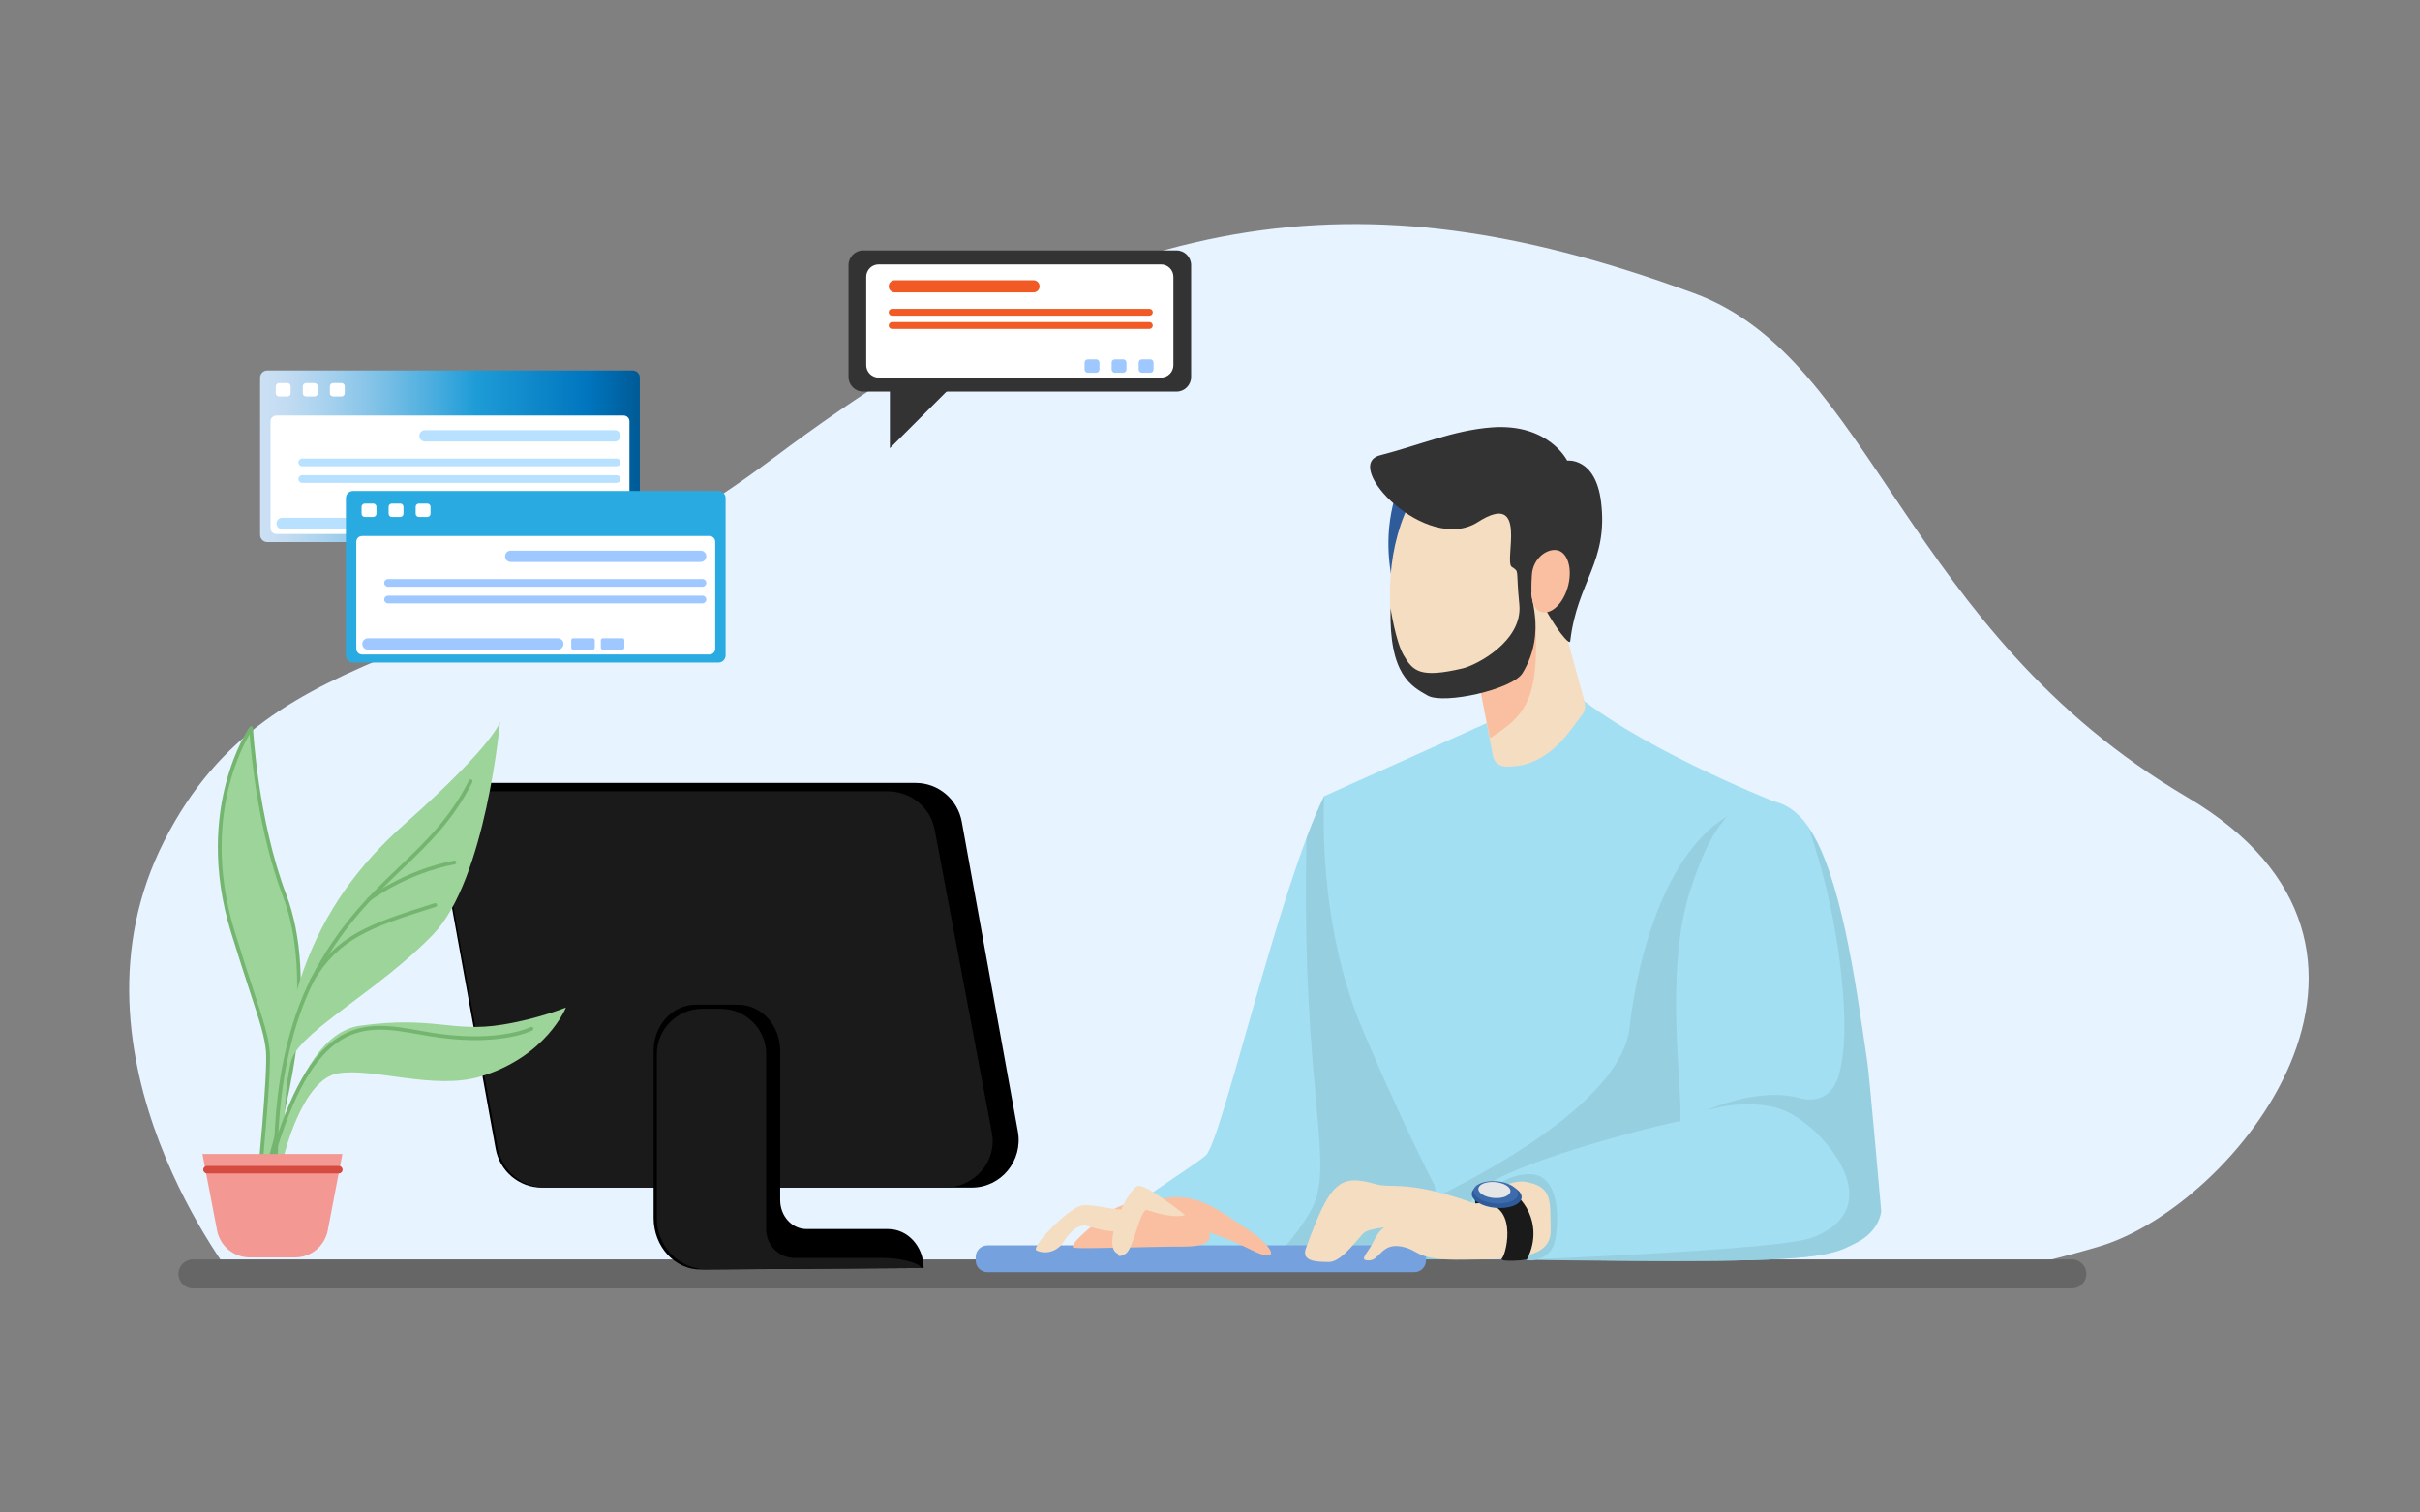 <?xml version="1.0" encoding="utf-8"?>
<!-- Generator: Adobe Illustrator 17.0.0, SVG Export Plug-In . SVG Version: 6.00 Build 0)  -->
<!DOCTYPE svg PUBLIC "-//W3C//DTD SVG 1.1//EN" "http://www.w3.org/Graphics/SVG/1.1/DTD/svg11.dtd">
<svg version="1.1" id="Слой_1" xmlns="http://www.w3.org/2000/svg" xmlns:xlink="http://www.w3.org/1999/xlink" x="0px" y="0px"
	 width="3200px" height="2000px" viewBox="0 0 3200 2000" enable-background="new 0 0 3200 2000" xml:space="preserve">
<rect x="0" y="0" width="3200" height="2000" fill="#808080" stroke="none"/>
<path fill="#E7F3FE" d="M313.67,1696.392c0,0-241.426-299.37-96.57-584.253c144.856-284.884,420.085-217.285,806.367-506.998
	c468.948-351.711,798.239-371.039,1216.793-217.284c236.601,86.913,275.228,444.226,651.854,666.339
	c339.525,200.233,62.771,540.797-115.886,593.911c-178.656,53.113-299.367,53.113-299.367,53.113L313.67,1696.392z"/>
<path fill="#A2DFF2" d="M1751.043,1052.768c-60.257,122.321-135.809,456.578-156.415,474.892
	c-20.604,18.315-139.653,89.288-160.259,123.629c-20.604,34.342-11.446,22.896-2.287,25.185c9.156,2.29,526.566,4.578,526.566,4.578
	s-59.524-354.86-66.392-357.15C1885.386,1321.612,1751.043,1052.768,1751.043,1052.768z"/>
<path fill="#96CFE0" d="M1665.365,1679.394c95.028,0.663,195.305,1.186,250.508,1.457l-75.581-451.997
	c-40.311-78.154-89.249-176.086-89.249-176.086c-7.595,15.421-15.435,34.213-23.38,55.312
	c-7.836,339.486,41.058,434.641,4.331,495.131C1703.336,1650.415,1677.178,1671.531,1665.365,1679.394z"/>
<path fill="#666666" d="M2739.674,1703.706H255.129c-10.584,0-19.164-8.581-19.164-19.164c0-10.585,8.581-19.166,19.164-19.166
	h2484.545c10.583,0,19.166,8.581,19.166,19.166C2758.84,1695.125,2750.258,1703.706,2739.674,1703.706z"/>
<path fill="#A2DFF2" d="M2068.353,905.131c85.938,79.327,277.227,154.552,277.227,154.552s29.063,268.526,9.233,420.57
	c-19.831,152.045-8.815,182.894-8.815,182.894h-394.431c0,0-52.936-73.461-149.841-301.885
	c-61.698-145.432-50.683-308.494-50.683-308.494l240.187-107.974L2068.353,905.131z"/>
<path fill="#96CFE0" d="M1951.567,1663.147h394.431c0,0-11.016-30.849,8.815-182.894c16.33-125.197-0.493-329.366-6.941-397.565
	L2312,1067.315c-90.055,25.948-141.951,160.268-157.214,291.535c-10.212,87.831-155.724,174.292-250.908,221.896
	C1935.15,1640.355,1951.567,1663.147,1951.567,1663.147z"/>
<path fill="#2E5B9A" d="M1854.868,629.511c-47.545,105.896,9.521,203.993,7.791,199.857s71.965-178.792,71.965-178.792
	L1854.868,629.511z"/>
<path fill="#F4DDC1" d="M2035.042,707.816l60.301,220.406c1.7,6.221,0.252,12.848-3.814,17.853
	c-14.145,17.422-34.285,53.261-74.909,64.757c-7.898,2.235-17.63,2.833-25.506,2.862c-8.282,0.03-15.419-5.801-16.99-13.931
	l-40.402-209.048L2035.042,707.816z"/>
<path fill="#F9BFA0" d="M2023.528,726.238l-22.041,9.034l-67.763,55.442l36.374,185.339
	C2031.781,937.595,2040.776,911.639,2023.528,726.238z"/>
<path fill="#F4DDC1" d="M2032.827,805.313c-13.348,72.505-67.602,121.542-121.182,109.526
	c-53.58-12.014-79.142-58.943-72.849-153.036c4.934-73.818,41.335-154.056,94.917-142.04
	C1987.293,631.777,2046.172,732.807,2032.827,805.313z"/>
<path fill="#A2DFF2" d="M2345.58,1059.683c79.805,18.021,94.634,180.111,120.582,351.063
	c2.986,19.676,18.316,186.216,18.316,186.216s1.526,30.527-29.001,45.791c-26.081,13.042-36.632,22.896-187.741,24.422
	c-145.125,1.466-332.238-4.579-332.238-4.579s-1.656-54,13.228-80.388c22.386-39.685,251.851-96.669,273.219-99.722
	c3.053-42.738-21.072-197.372,12.211-302.219c22.895-72.121,47.509-109.898,78.344-119.772
	C2322.78,1057.203,2333.751,1057.012,2345.58,1059.683z"/>
<path fill="#96CFE0" d="M2017.557,1665.884c71.545,1.076,169.73,2.103,250.179,1.29c151.109-1.526,161.66-11.38,187.741-24.422
	c30.527-15.264,32.053-41.212,32.053-41.212s-15.427-177.21-18.314-196.901c-16.792-114.477-34.933-245.472-77.154-308.704
	c39.685,116.329,46.077,214.483,46.788,256.406c0.359,21.23-1.599,50.305-7.795,70.615c-6.866,22.513-24.422,36.633-51.896,29.001
	c-54.949-15.264-123.635,16.79-123.635,16.79s51.896-18.317,100.74-1.526c48.844,16.79,149.583,128.214,39.685,169.425
	C2362.318,1649.259,2160.889,1659.542,2017.557,1665.884z"/>
<path fill="#96CFE0" d="M1960.937,1587.295c0,0,20.352-34.597,62.074-34.597c41.72,0,38.667,68.177,32.562,90.564
	c-6.107,22.387-30.529,23.404-30.529,23.404l-89.546-4.07L1960.937,1587.295z"/>
<path fill="#75A1DE" d="M1870.159,1682.204h-564.505c-8.514,0-15.479-6.966-15.479-15.478v-4.45c0-8.513,6.966-15.479,15.479-15.479
	h564.505c8.512,0,15.478,6.965,15.478,15.479v4.45C1885.637,1675.238,1878.671,1682.204,1870.159,1682.204z"/>
<path fill="#F4DDC1" d="M1949.744,1591.365c-87.511-31.545-110.469-19.67-130.249-25.439c-48.843-14.246-61.054-2.035-92.599,84.458
	c-6.283,17.234,12.211,18.316,30.527,18.316c18.316,0,40.703-35.615,47.826-39.685s26.457-6.105,26.457-6.105
	s-6.105,0-15.264,18.316c-9.158,18.316-20.351,25.439-6.105,25.439s16.281-23.404,42.738-18.316
	c26.457,5.088,16.281,18.316,82.423,17.299c66.142-1.018,116.059-0.001,114.987-39.685c-1.019-37.65,3.15-56.476-32.562-63.089
	C1990.446,1557.786,1949.744,1591.365,1949.744,1591.365z"/>
<path fill="#1A1A1A" d="M1950.891,1591.365c58.51-6.614,41.339,66.269,35.233,72.375c-6.106,6.105,32.576,2.144,32.576,2.144
	s18.175-29.237,2.911-62.817c-15.263-33.58-45.791-35.106-45.791-35.106l-25.948,14.246L1950.891,1591.365z"/>
<ellipse transform="matrix(0.083 -0.997 0.997 0.083 237.356 3422.565)" fill="#2E5B9A" cx="1978.98" cy="1582.27" rx="16.412" ry="33.03"/>
<ellipse transform="matrix(0.083 -0.997 0.997 0.083 240.408 3417.574)" fill="#3E6BAB" cx="1977.793" cy="1578.116" rx="14.663" ry="29.511"/>
<ellipse transform="matrix(0.083 -0.997 0.997 0.083 241.775 3412.876)" fill="#E6E6E6" cx="1975.923" cy="1575.024" rx="10.555" ry="21.244"/>
<g>
	<path d="M1285.01,1570.385H716.344c-29.913,0-55.56-21.661-60.965-51.49l-74.166-409.393
		c-6.994-38.608,22.247-74.197,60.965-74.197h568.664c29.916,0,55.563,21.662,60.965,51.491l74.167,409.392
		C1352.97,1534.797,1323.729,1570.385,1285.01,1570.385z"/>
	<path fill="#1A1A1A" d="M1311.578,1497.724l-75.692-400.921c-5.516-29.213-31.692-50.426-62.223-50.426H595.761
		c-12.13,14.087-18.201,33.365-14.511,53.456l76.774,417.982c5.592,30.456,32.14,52.571,63.105,52.571h528.227
		C1288.873,1570.385,1318.717,1535.533,1311.578,1497.724z"/>
	<path d="M1174.457,1625.208h-107.953c-19.253,0-34.86-17.146-34.86-38.298v-197.375c0-33.665-24.842-60.954-55.486-60.954h-56.392
		c-30.642,0-55.484,27.29-55.484,60.954v221.04c0,37.798,28.005,68.374,62.413,68.138l294.623-2.023
		C1221.317,1648.256,1200.336,1625.208,1174.457,1625.208z"/>
	<path fill="#1A1A1A" d="M868.574,1393.965v217.653c0,35.433,27.464,64.4,62.213,66.899l287.534-1.797
		c-0.03-4.709-22.695-13.293-50.693-13.293H1050.85c-20.828,0-37.711-16.883-37.711-37.711v-231.751
		c0-33.149-26.873-60.021-60.021-60.021h-24.525C895.445,1333.944,868.574,1360.816,868.574,1393.965z"/>
</g>
<path fill="#F9BFA0" d="M1470.422,1600.127c43.455-24.141,96.562-16.094,115.874,8.047c19.314,24.14,22.532,40.233-20.921,40.233
	s-130.358,3.219-144.842,1.61C1406.049,1648.407,1470.422,1600.127,1470.422,1600.127z"/>
<path fill="#F9BFA0" d="M1534.797,1585.642c46.671-11.265,78.559,15.893,117.483,41.843c33.796,22.532,40.59,44.435,3.218,25.75
	c-54.717-27.359-86.905-30.578-86.905-30.578L1534.797,1585.642z"/>
<path fill="#F4DDC1" d="M1492.286,1599.979c-23.57,0-44.143-7.517-60.782-6.131c-16.639,1.387-69.322,55.458-61.004,59.618
	c0.594,0.298,1.246,0.572,1.942,0.829c12.51,4.602,26.626-0.5,33.677-11.812c7.454-11.966,19.584-25.889,33.703-20.906
	c23.572,8.319,48.304,7.518,48.304,7.518L1492.286,1599.979z"/>
<path fill="#F4DDC1" d="M1478.47,1658.063c-24.141-9.657,14.484-90.125,27.359-90.125s61.155,38.625,61.155,38.625
	s-11.357,6.407-49.889-6.437c-9.657-3.219-17.703,51.499-28.968,57.937C1476.861,1664.501,1478.47,1658.063,1478.47,1658.063z"/>
<path fill="#333333" d="M1838.758,804.178c-2.243,88.609,27.945,103.594,49.065,115.626c21.121,12.031,112.088-7.845,125.442-29.76
	c34.161-56.066,5.407-108.348,13.047-107.557c7.644,0.791,14.628,22.618,34.555,50.944c1.855,2.638,14.799,20.144,15.478,14.322
	c9.249-79.348,50.565-103.987,40.727-184.242c-7.252-59.164-44.809-54.468-44.809-54.468s-24.226-49.507-99.645-43.885
	c-50.529,3.766-95.577,23.452-147.663,36.859c-52.088,13.406,61.622,131.471,129.187,88.337
	c67.568-43.135,34.202,51.877,44.864,59.246c10.66,7.369,5.128,0.978,10.016,49.598c4.886,48.619-56.855,80.362-74.551,84.523
	c-56.58,13.308-66.043,3.975-78.434-17.333C1845.283,847.9,1838.758,804.178,1838.758,804.178z"/>
<path fill="#F9BFA0" d="M2072.966,776.741c-6.491,22.332-22.354,36.76-35.429,32.224c-13.077-4.536-13.469-22.682-11.928-48.648
	c1.391-23.407,22.354-36.759,35.429-32.224C2074.115,732.629,2079.455,754.409,2072.966,776.741z"/>
<g>
	<g>
		
			<linearGradient id="SVGID_1_" gradientUnits="userSpaceOnUse" x1="352.315" y1="1420.722" x2="854.409" y2="1420.722" gradientTransform="matrix(1 0 0 -1 -8.36 2024.055)">
			<stop  offset="0" style="stop-color:#CCE0F4"/>
			<stop  offset="0.064" style="stop-color:#C3DCF2"/>
			<stop  offset="0.171" style="stop-color:#A9D2EE"/>
			<stop  offset="0.307" style="stop-color:#80C2E7"/>
			<stop  offset="0.465" style="stop-color:#47ACDE"/>
			<stop  offset="0.567" style="stop-color:#1E9CD7"/>
			<stop  offset="0.865" style="stop-color:#0075BE"/>
			<stop  offset="0.994" style="stop-color:#005B97"/>
		</linearGradient>
		<path fill="url(#SVGID_1_)" d="M836.529,716.787H353.474c-5.257,0-9.519-4.263-9.519-9.52V499.399c0-5.257,4.262-9.52,9.519-9.52
			h483.055c5.258,0,9.52,4.262,9.52,9.52v207.868C846.048,712.524,841.786,716.787,836.529,716.787z"/>
		<path fill="#FFFFFF" d="M824.629,706.137H365.372c-4.248,0-7.688-3.443-7.688-7.689V557.184c0-4.247,3.44-7.689,7.688-7.689
			h459.257c4.248,0,7.69,3.442,7.69,7.689v141.264C832.319,702.695,828.877,706.137,824.629,706.137z"/>
		<g>
			<path fill="#FFFFFF" d="M380.062,524.281h-11.147c-2.354,0-4.262-1.909-4.262-4.262v-9.179c0-2.354,1.908-4.262,4.262-4.262
				h11.147c2.352,0,4.262,1.908,4.262,4.262v9.179C384.324,522.372,382.414,524.281,380.062,524.281z"/>
			<path fill="#FFFFFF" d="M415.824,524.281h-11.147c-2.352,0-4.26-1.909-4.26-4.262v-9.179c0-2.354,1.908-4.262,4.26-4.262h11.147
				c2.354,0,4.262,1.908,4.262,4.262v9.179C420.087,522.372,418.178,524.281,415.824,524.281z"/>
			<path fill="#FFFFFF" d="M451.589,524.281h-11.147c-2.354,0-4.26-1.909-4.26-4.262v-9.179c0-2.354,1.906-4.262,4.26-4.262h11.147
				c2.352,0,4.262,1.908,4.262,4.262v9.179C455.851,522.372,453.941,524.281,451.589,524.281z"/>
		</g>
		<path fill="#B7E1FF" d="M813.008,583.826H561.949c-4.131,0-7.511-3.379-7.511-7.51s3.38-7.511,7.511-7.511h251.059
			c4.131,0,7.511,3.38,7.511,7.511C820.518,580.448,817.138,583.826,813.008,583.826z"/>
		<path fill="#B7E1FF" d="M624.176,699.7H373.117c-4.131,0-7.511-3.38-7.511-7.51c0-4.131,3.38-7.511,7.511-7.511h251.059
			c4.133,0,7.511,3.38,7.511,7.511C631.686,696.32,628.309,699.7,624.176,699.7z"/>
		<path fill="#B7E1FF" d="M670.425,699.7h-25.976c-1.413,0-2.568-1.155-2.568-2.568v-9.884c0-1.412,1.155-2.568,2.568-2.568h25.976
			c1.413,0,2.568,1.156,2.568,2.568v9.884C672.993,698.545,671.838,699.7,670.425,699.7z"/>
		<path fill="#B7E1FF" d="M709.587,699.7h-25.978c-1.411,0-2.568-1.155-2.568-2.568v-9.884c0-1.412,1.157-2.568,2.568-2.568h25.978
			c1.411,0,2.568,1.156,2.568,2.568v9.884C712.155,698.545,710.998,699.7,709.587,699.7z"/>
		<path fill="#B7E1FF" d="M815.42,616.55H399.67c-2.802,0-5.096-2.293-5.096-5.096c0-2.802,2.294-5.096,5.096-5.096h415.75
			c2.804,0,5.098,2.293,5.098,5.096C820.518,614.257,818.225,616.55,815.42,616.55z"/>
		<path fill="#B7E1FF" d="M815.42,638.545H399.67c-2.802,0-5.096-2.293-5.096-5.096s2.294-5.096,5.096-5.096h415.75
			c2.804,0,5.098,2.294,5.098,5.096S818.225,638.545,815.42,638.545z"/>
	</g>
	<g>
		<path fill="#29ABE2" d="M949.982,876.106H466.927c-5.257,0-9.52-4.263-9.52-9.521V658.718c0-5.258,4.262-9.521,9.52-9.521h483.055
			c5.257,0,9.521,4.263,9.521,9.521v207.868C959.503,871.843,955.239,876.106,949.982,876.106z"/>
		<path fill="#FFFFFF" d="M938.084,865.456H478.827c-4.248,0-7.69-3.442-7.69-7.689V716.502c0-4.247,3.442-7.689,7.69-7.689h459.257
			c4.248,0,7.69,3.443,7.69,7.689v141.264C945.774,862.013,942.332,865.456,938.084,865.456z"/>
		<g>
			<path fill="#FFFFFF" d="M493.515,683.599h-11.147c-2.352,0-4.26-1.909-4.26-4.262v-9.179c0-2.354,1.908-4.262,4.26-4.262h11.147
				c2.354,0,4.262,1.908,4.262,4.262v9.179C497.777,681.691,495.869,683.599,493.515,683.599z"/>
			<path fill="#FFFFFF" d="M529.279,683.599h-11.147c-2.354,0-4.262-1.909-4.262-4.262v-9.179c0-2.354,1.908-4.262,4.262-4.262
				h11.147c2.352,0,4.262,1.908,4.262,4.262v9.179C533.541,681.691,531.631,683.599,529.279,683.599z"/>
			<path fill="#FFFFFF" d="M565.042,683.599h-11.145c-2.354,0-4.264-1.909-4.264-4.262v-9.179c0-2.354,1.91-4.262,4.264-4.262
				h11.145c2.354,0,4.264,1.908,4.264,4.262v9.179C569.306,681.691,567.396,683.599,565.042,683.599z"/>
		</g>
		<path fill="#9EC8FF" d="M926.463,743.144H675.401c-4.129,0-7.511-3.38-7.511-7.51c0-4.131,3.382-7.511,7.511-7.511h251.061
			c4.129,0,7.509,3.38,7.509,7.511C933.971,739.765,930.591,743.144,926.463,743.144z"/>
		<path fill="#9EC8FF" d="M737.631,859.018H486.572c-4.131,0-7.511-3.38-7.511-7.51c0-4.131,3.38-7.511,7.511-7.511h251.059
			c4.131,0,7.511,3.38,7.511,7.511C745.141,855.638,741.762,859.018,737.631,859.018z"/>
		<path fill="#9EC8FF" d="M783.88,859.018h-25.978c-1.411,0-2.568-1.155-2.568-2.568v-9.884c0-1.412,1.157-2.568,2.568-2.568h25.978
			c1.411,0,2.568,1.156,2.568,2.568v9.884C786.448,857.863,785.291,859.018,783.88,859.018z"/>
		<path fill="#9EC8FF" d="M823.04,859.018h-25.976c-1.413,0-2.568-1.155-2.568-2.568v-9.884c0-1.412,1.155-2.568,2.568-2.568h25.976
			c1.413,0,2.568,1.156,2.568,2.568v9.884C825.608,857.863,824.453,859.018,823.04,859.018z"/>
		<path fill="#9EC8FF" d="M928.875,775.868h-415.75c-2.802,0-5.096-2.294-5.096-5.096s2.294-5.096,5.096-5.096h415.75
			c2.804,0,5.096,2.294,5.096,5.096C933.971,773.575,931.68,775.868,928.875,775.868z"/>
		<path fill="#9EC8FF" d="M928.875,797.863h-415.75c-2.802,0-5.096-2.294-5.096-5.096c0-2.803,2.294-5.096,5.096-5.096h415.75
			c2.804,0,5.096,2.293,5.096,5.096C933.971,795.569,931.68,797.863,928.875,797.863z"/>
	</g>
</g>
<g>
	<path fill="#333333" d="M1555.724,517.834h-414.407c-10.624,0-19.314-8.691-19.314-19.314V350.46
		c0-10.621,8.69-19.312,19.314-19.312h414.407c10.622,0,19.312,8.691,19.312,19.312v148.06
		C1575.036,509.143,1566.346,517.834,1555.724,517.834z"/>
	<path fill="#333333" d="M1176.722,489.669v103l118.69-118.69C1295.412,473.978,1179.137,489.669,1176.722,489.669z"/>
	<path fill="#FFFFFF" d="M1535.229,499.326h-373.42c-9.007,0-16.374-7.367-16.374-16.373V366.029
		c0-9.006,7.367-16.373,16.374-16.373h373.42c9.007,0,16.376,7.367,16.376,16.373v116.924
		C1551.605,491.958,1544.236,499.326,1535.229,499.326z"/>
	<path fill="#F15A24" d="M1366.626,386.671h-183.467c-4.426,0-8.046-3.621-8.046-8.047s3.62-8.048,8.046-8.048h183.467
		c4.426,0,8.046,3.622,8.046,8.048S1371.052,386.671,1366.626,386.671z"/>
	<path fill="#F15A24" d="M1519.869,417.436h-340.282c-2.461,0-4.474-2.013-4.474-4.473v-0.093c0-2.46,2.013-4.474,4.474-4.474
		h340.282c2.459,0,4.474,2.014,4.474,4.474v0.093C1524.343,415.423,1522.328,417.436,1519.869,417.436z"/>
	<path fill="#F15A24" d="M1519.869,434.951h-340.282c-2.461,0-4.474-2.013-4.474-4.474v-0.092c0-2.461,2.013-4.474,4.474-4.474
		h340.282c2.459,0,4.474,2.013,4.474,4.474v0.092C1524.343,432.938,1522.328,434.951,1519.869,434.951z"/>
	<g>
		<path fill="#9EC8FF" d="M1449.536,492.888h-11.145c-2.354,0-4.262-1.908-4.262-4.262v-9.179c0-2.353,1.908-4.262,4.262-4.262
			h11.145c2.354,0,4.264,1.909,4.264,4.262v9.179C1453.8,490.98,1451.89,492.888,1449.536,492.888z"/>
		<path fill="#9EC8FF" d="M1485.3,492.888h-11.147c-2.352,0-4.26-1.908-4.26-4.262v-9.179c0-2.353,1.908-4.262,4.26-4.262h11.147
			c2.354,0,4.262,1.909,4.262,4.262v9.179C1489.562,490.98,1487.654,492.888,1485.3,492.888z"/>
		<path fill="#9EC8FF" d="M1521.064,492.888h-11.147c-2.354,0-4.262-1.908-4.262-4.262v-9.179c0-2.353,1.908-4.262,4.262-4.262
			h11.147c2.352,0,4.262,1.909,4.262,4.262v9.179C1525.326,490.98,1523.416,492.888,1521.064,492.888z"/>
	</g>
</g>
<g>
	<path fill="#9CD499" d="M350.141,1557.448c0-6.704,80.725-229.808,26.147-373.433C338.073,1083.449,332.04,962.77,332.04,962.77
		s-74.419,106.599-24.136,269.516c30.948,100.273,43.579,128.053,46.26,157.553s-12.068,176.996-12.068,176.996L350.141,1557.448z"
		/>
	<g>
		<path fill="#74B570" d="M342.095,1569.315c-0.329,0-0.66-0.066-0.975-0.2c-0.997-0.426-1.601-1.449-1.493-2.528
			c0.147-1.473,14.695-147.596,12.065-176.524c-1.748-19.248-7.694-37.44-20.718-77.302c-6.671-20.417-14.974-45.827-25.442-79.744
			c-26.147-84.716-18.139-154.004-6.816-197.213c12.289-46.903,30.519-73.353,31.289-74.456c0.606-0.869,1.701-1.256,2.718-0.964
			c1.02,0.294,1.739,1.202,1.793,2.261c0.06,1.202,6.459,121.457,44.09,220.488c20.41,53.708,24.507,124.533,12.18,210.509
			c-9.842,68.643-27.393,127.315-34.887,152.369c-1.708,5.71-3.183,10.641-3.283,11.548c0,0.593-0.207,1.053-0.594,1.502
			l-8.045,9.387C343.498,1569.011,342.803,1569.315,342.095,1569.315z M330.073,970.655c-6.117,10.541-17.993,33.617-26.618,66.64
			c-11.113,42.538-18.949,110.771,6.82,194.259c10.454,33.878,18.75,59.266,25.416,79.666
			c13.143,40.228,19.142,58.588,20.944,78.394c2.346,25.809-8.266,138.434-11.299,169.628l2.452-2.861
			c0.289-1.475,1.153-4.417,3.36-11.792c46.618-155.846,54.297-276.864,22.82-359.695
			C341.594,1099.698,332.173,999.013,330.073,970.655z"/>
	</g>
	<path fill="#9CD499" d="M367.573,1580.243c-12.069-248.062,46.93-383.49,167.609-490.76s126.041-135.428,126.041-135.428
		s-18.773,209.177-88.497,281.584c-69.726,72.407-171.632,126.042-186.382,163.586c-14.749,37.544-9.386,163.586-9.386,163.586
		l-9.385,22.795V1580.243z"/>
	<path fill="#9CD499" d="M352.823,1601.697c-1.341-4.023,25.476-231.972,123.36-245.38c97.885-13.409,120.679,9.386,187.722-1.342
		c47.831-7.653,84.476-22.794,84.476-22.794s-25.395,64.629-112.633,91.18c-61.68,18.773-142.133-12.069-189.064-4.023
		c-46.93,8.046-71.066,108.611-71.066,108.611l-8.045,52.294L352.823,1601.697z"/>
	<g>
		<path fill="#74B570" d="M366.229,1567.974c-1.267,0-2.349-0.965-2.466-2.252c-0.149-1.603-14.035-161.744,53.935-284.355
			c35.108-63.334,73.447-100.039,110.523-135.535c34.539-33.067,67.163-64.301,91.899-113.775c0.614-1.227,2.101-1.719,3.328-1.11
			c1.227,0.613,1.722,2.103,1.111,3.328c-25.123,50.243-58.049,81.766-92.906,115.14c-36.81,35.24-74.872,71.68-109.617,134.355
			c-67.214,121.25-53.481,279.906-53.335,281.494c0.126,1.364-0.876,2.572-2.241,2.698
			C366.382,1567.971,366.304,1567.974,366.229,1567.974z"/>
	</g>
	<g>
		<path fill="#74B570" d="M359.529,1535.794c-0.229,0-0.463-0.032-0.693-0.1c-1.316-0.381-2.075-1.757-1.692-3.073
			c25.668-88.469,55.125-140.085,92.704-162.44c33.595-19.988,68.314-13.852,105.076-7.357c8.999,1.59,18.302,3.234,27.512,4.442
			c79.882,10.476,118.837-8.935,119.219-9.132c1.22-0.624,2.715-0.146,3.34,1.069c0.628,1.217,0.151,2.711-1.063,3.34
			c-1.615,0.837-40.512,20.349-122.143,9.642c-9.318-1.222-18.677-2.876-27.73-4.475c-35.821-6.332-69.661-12.31-101.676,6.735
			c-36.431,21.672-65.179,72.373-90.475,159.558C361.594,1535.089,360.605,1535.794,359.529,1535.794z"/>
	</g>
	<g>
		<path fill="#74B570" d="M487.583,1191.859c-0.743,0-1.478-0.332-1.966-0.966c-0.836-1.084-0.636-2.642,0.449-3.479
			c0.473-0.367,48.164-36.712,114.35-49.415c1.346-0.254,2.646,0.623,2.904,1.97c0.258,1.344-0.622,2.645-1.968,2.903
			c-65.042,12.482-111.791,48.112-112.257,48.47C488.645,1191.69,488.112,1191.859,487.583,1191.859z"/>
	</g>
	<g>
		<path fill="#74B570" d="M411.82,1299.8c-0.431,0-0.867-0.112-1.263-0.347c-1.179-0.699-1.569-2.221-0.869-3.4
			c34.918-58.882,75.811-73.719,164.978-101.667c1.299-0.413,2.699,0.318,3.109,1.625c0.409,1.307-0.318,2.699-1.626,3.109
			c-87.909,27.554-128.206,42.15-162.194,99.464C413.492,1299.366,412.666,1299.8,411.82,1299.8z"/>
	</g>
	<path fill="#F39892" d="M390.138,1662.707h-59.88c-21.143,0-39.305-15.019-43.275-35.786l-19.306-100.984h185.041l-19.307,100.984
		C429.443,1647.687,411.281,1662.707,390.138,1662.707z"/>
	<g>
		<path fill="#D54A41" d="M448.025,1551.683H273.711c-2.741,0-4.962-2.222-4.962-4.962c0-2.741,2.221-4.963,4.962-4.963h174.313
			c2.741,0,4.962,2.222,4.962,4.963C452.986,1549.462,450.765,1551.683,448.025,1551.683z"/>
	</g>
</g>
</svg>
